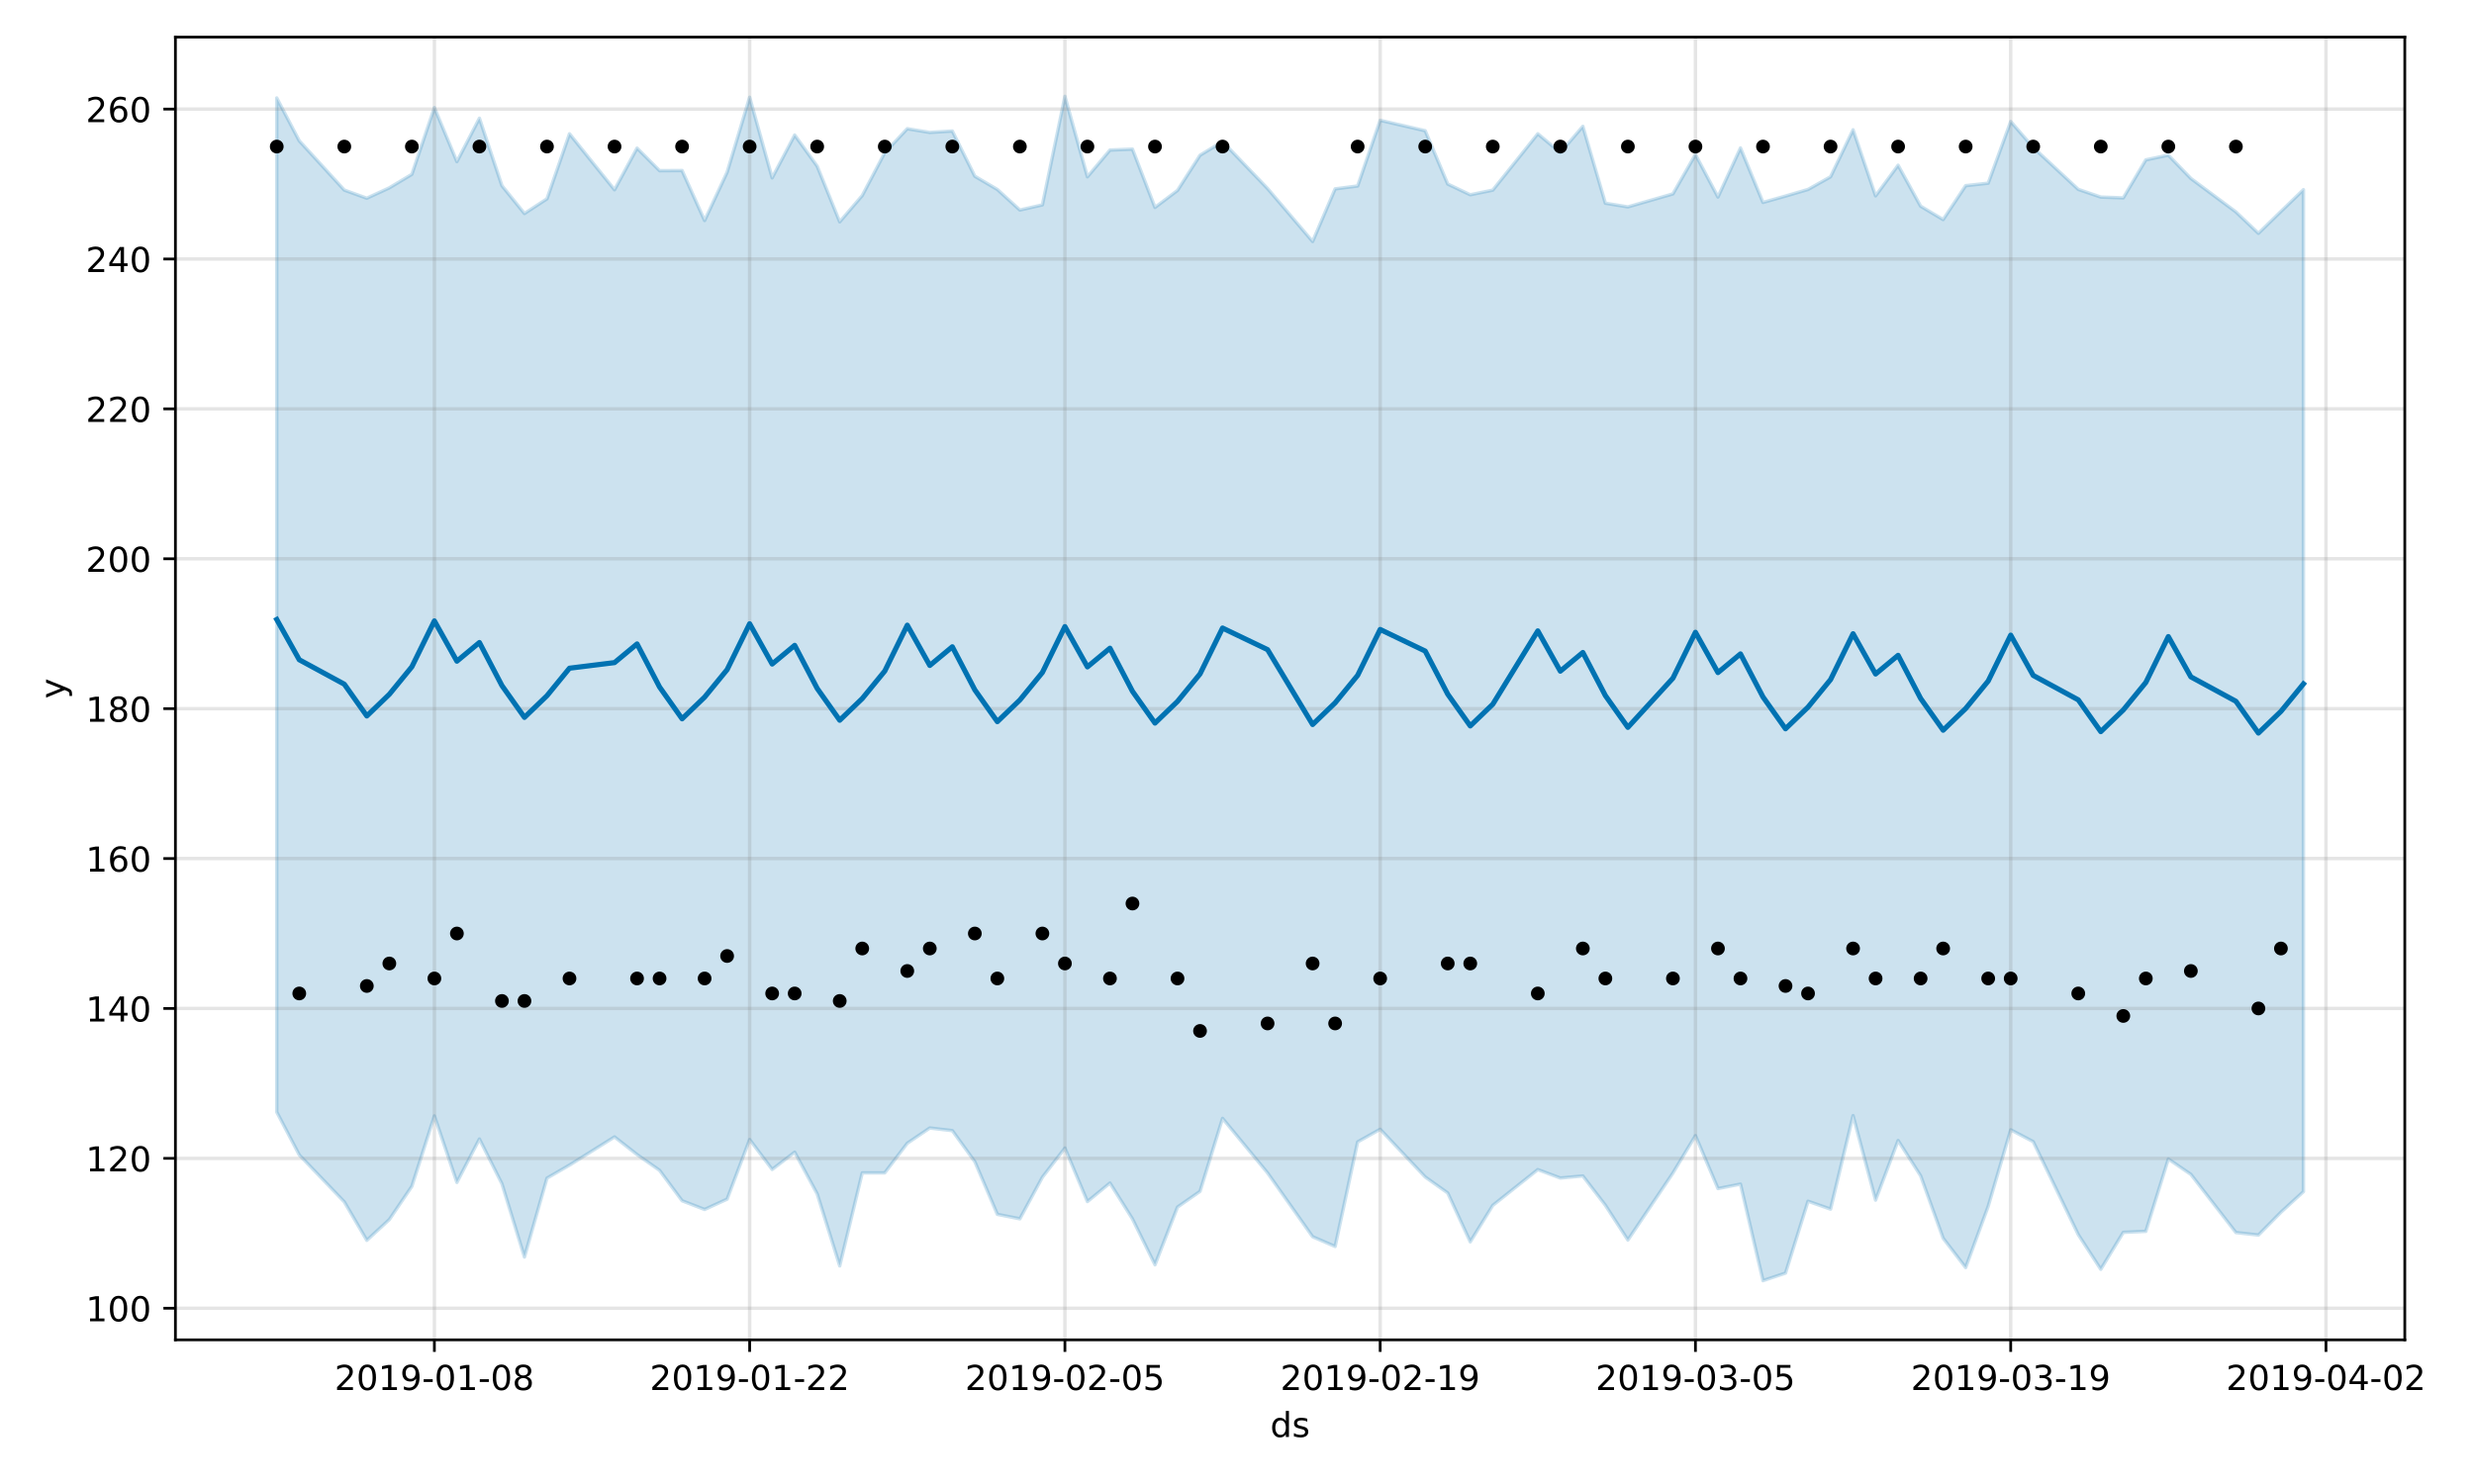 <?xml version="1.0" encoding="utf-8" standalone="no"?>
<!DOCTYPE svg PUBLIC "-//W3C//DTD SVG 1.1//EN"
  "http://www.w3.org/Graphics/SVG/1.1/DTD/svg11.dtd">
<!-- Created with matplotlib (https://matplotlib.org/) -->
<svg height="432pt" version="1.1" viewBox="0 0 720 432" width="720pt" xmlns="http://www.w3.org/2000/svg" xmlns:xlink="http://www.w3.org/1999/xlink">
 <defs>
  <style type="text/css">
*{stroke-linecap:butt;stroke-linejoin:round;}
  </style>
 </defs>
 <g id="figure_1">
  <g id="patch_1">
   <path d="M 0 432 
L 720 432 
L 720 0 
L 0 0 
z
" style="fill:#ffffff;"/>
  </g>
  <g id="axes_1">
   <g id="patch_2">
    <path d="M 51.05 390.04 
L 699.857 390.04 
L 699.857 10.8 
L 51.05 10.8 
z
" style="fill:#ffffff;"/>
   </g>
   <g id="PolyCollection_1">
    <defs>
     <path d="M 80.541 -403.486 
L 80.541 -108.276 
L 87.095 -95.794 
L 100.202 -82.123 
L 106.756 -70.928 
L 113.309 -76.983 
L 119.863 -86.652 
L 126.417 -107.153 
L 132.97 -87.79 
L 139.524 -100.424 
L 146.077 -87.39 
L 152.631 -66.068 
L 159.185 -89.033 
L 165.738 -92.831 
L 178.845 -101.034 
L 185.399 -95.899 
L 191.953 -91.303 
L 198.506 -82.448 
L 205.06 -79.917 
L 211.613 -82.92 
L 218.167 -100.283 
L 224.721 -91.564 
L 231.274 -96.594 
L 237.828 -84.44 
L 244.381 -63.495 
L 250.935 -90.563 
L 257.489 -90.576 
L 264.042 -99.187 
L 270.596 -103.63 
L 277.15 -102.867 
L 283.703 -93.832 
L 290.257 -78.493 
L 296.81 -77.198 
L 303.364 -89.296 
L 309.918 -97.794 
L 316.471 -82.213 
L 323.025 -87.608 
L 329.578 -77.156 
L 336.132 -63.813 
L 342.686 -80.607 
L 349.239 -85.186 
L 355.793 -106.428 
L 368.9 -90.552 
L 382.007 -71.983 
L 388.561 -69.144 
L 395.114 -99.582 
L 401.668 -103.259 
L 414.775 -89.368 
L 421.329 -84.712 
L 427.883 -70.486 
L 434.436 -81.1 
L 447.543 -91.521 
L 454.097 -89.069 
L 460.651 -89.668 
L 467.204 -81.146 
L 473.758 -71.019 
L 486.865 -90.527 
L 493.419 -101.412 
L 499.972 -85.998 
L 506.526 -87.296 
L 513.079 -59.198 
L 519.633 -61.391 
L 526.187 -82.316 
L 532.74 -80.013 
L 539.294 -107.235 
L 545.847 -82.641 
L 552.401 -99.99 
L 558.955 -89.714 
L 565.508 -71.543 
L 572.062 -63.002 
L 578.616 -80.824 
L 585.169 -103.11 
L 591.723 -99.659 
L 604.83 -72.6 
L 611.384 -62.49 
L 617.937 -73.256 
L 624.491 -73.547 
L 631.044 -94.607 
L 637.598 -90.135 
L 650.705 -73.196 
L 657.259 -72.47 
L 663.812 -79.109 
L 670.366 -85.109 
L 670.366 -376.78 
L 670.366 -376.78 
L 663.812 -370.452 
L 657.259 -364.079 
L 650.705 -370.322 
L 637.598 -380.06 
L 631.044 -386.842 
L 624.491 -385.464 
L 617.937 -374.398 
L 611.384 -374.636 
L 604.83 -376.878 
L 591.723 -389.072 
L 585.169 -396.627 
L 578.616 -378.676 
L 572.062 -377.958 
L 565.508 -368.081 
L 558.955 -371.982 
L 552.401 -383.9 
L 545.847 -374.986 
L 539.294 -394.219 
L 532.74 -380.542 
L 526.187 -376.855 
L 519.633 -374.927 
L 513.079 -373.076 
L 506.526 -388.932 
L 499.972 -374.646 
L 493.419 -387.031 
L 486.865 -375.557 
L 473.758 -371.777 
L 467.204 -372.85 
L 460.651 -395.222 
L 454.097 -387.57 
L 447.543 -393.056 
L 434.436 -376.654 
L 427.883 -375.308 
L 421.329 -378.43 
L 414.775 -393.946 
L 401.668 -396.974 
L 395.114 -377.864 
L 388.561 -377.028 
L 382.007 -361.702 
L 368.9 -377.119 
L 355.793 -390.779 
L 349.239 -386.807 
L 342.686 -376.57 
L 336.132 -371.62 
L 329.578 -388.592 
L 323.025 -388.317 
L 316.471 -380.534 
L 309.918 -403.962 
L 303.364 -372.362 
L 296.81 -370.867 
L 290.257 -376.847 
L 283.703 -380.701 
L 277.15 -393.854 
L 270.596 -393.45 
L 264.042 -394.531 
L 257.489 -387.549 
L 250.935 -375.076 
L 244.381 -367.421 
L 237.828 -383.616 
L 231.274 -392.693 
L 224.721 -380.219 
L 218.167 -403.687 
L 211.613 -381.873 
L 205.06 -367.809 
L 198.506 -382.363 
L 191.953 -382.318 
L 185.399 -388.881 
L 178.845 -376.756 
L 165.738 -393.054 
L 159.185 -374.126 
L 152.631 -369.849 
L 146.077 -377.953 
L 139.524 -397.583 
L 132.97 -384.95 
L 126.417 -400.688 
L 119.863 -381.257 
L 113.309 -377.327 
L 106.756 -374.306 
L 100.202 -376.675 
L 87.095 -391.009 
L 80.541 -403.486 
z
" id="mfa44225523" style="stroke:#0072b2;stroke-opacity:0.2;"/>
    </defs>
    <g clip-path="url(#p1479cf984b)">
     <use style="fill:#0072b2;fill-opacity:0.2;stroke:#0072b2;stroke-opacity:0.2;" x="0" xlink:href="#mfa44225523" y="432"/>
    </g>
   </g>
   <g id="matplotlib.axis_1">
    <g id="xtick_1">
     <g id="line2d_1">
      <path clip-path="url(#p1479cf984b)" d="M 126.417 390.04 
L 126.417 10.8 
" style="fill:none;stroke:#808080;stroke-linecap:square;stroke-opacity:0.2;"/>
     </g>
     <g id="line2d_2">
      <defs>
       <path d="M 0 0 
L 0 3.5 
" id="m2a9c093002" style="stroke:#000000;stroke-width:0.8;"/>
      </defs>
      <g>
       <use style="stroke:#000000;stroke-width:0.8;" x="126.417" xlink:href="#m2a9c093002" y="390.04"/>
      </g>
     </g>
     <g id="text_1">
      <!-- 2019-01-08 -->
      <defs>
       <path d="M 19.188 8.297 
L 53.609 8.297 
L 53.609 0 
L 7.328 0 
L 7.328 8.297 
Q 12.938 14.109 22.625 23.891 
Q 32.328 33.688 34.812 36.531 
Q 39.547 41.844 41.422 45.531 
Q 43.312 49.219 43.312 52.781 
Q 43.312 58.594 39.234 62.25 
Q 35.156 65.922 28.609 65.922 
Q 23.969 65.922 18.812 64.312 
Q 13.672 62.703 7.812 59.422 
L 7.812 69.391 
Q 13.766 71.781 18.938 73 
Q 24.125 74.219 28.422 74.219 
Q 39.75 74.219 46.484 68.547 
Q 53.219 62.891 53.219 53.422 
Q 53.219 48.922 51.531 44.891 
Q 49.859 40.875 45.406 35.406 
Q 44.188 33.984 37.641 27.219 
Q 31.109 20.453 19.188 8.297 
z
" id="DejaVuSans-50"/>
       <path d="M 31.781 66.406 
Q 24.172 66.406 20.328 58.906 
Q 16.5 51.422 16.5 36.375 
Q 16.5 21.391 20.328 13.891 
Q 24.172 6.391 31.781 6.391 
Q 39.453 6.391 43.281 13.891 
Q 47.125 21.391 47.125 36.375 
Q 47.125 51.422 43.281 58.906 
Q 39.453 66.406 31.781 66.406 
z
M 31.781 74.219 
Q 44.047 74.219 50.516 64.516 
Q 56.984 54.828 56.984 36.375 
Q 56.984 17.969 50.516 8.266 
Q 44.047 -1.422 31.781 -1.422 
Q 19.531 -1.422 13.062 8.266 
Q 6.594 17.969 6.594 36.375 
Q 6.594 54.828 13.062 64.516 
Q 19.531 74.219 31.781 74.219 
z
" id="DejaVuSans-48"/>
       <path d="M 12.406 8.297 
L 28.516 8.297 
L 28.516 63.922 
L 10.984 60.406 
L 10.984 69.391 
L 28.422 72.906 
L 38.281 72.906 
L 38.281 8.297 
L 54.391 8.297 
L 54.391 0 
L 12.406 0 
z
" id="DejaVuSans-49"/>
       <path d="M 10.984 1.516 
L 10.984 10.5 
Q 14.703 8.734 18.5 7.812 
Q 22.312 6.891 25.984 6.891 
Q 35.75 6.891 40.891 13.453 
Q 46.047 20.016 46.781 33.406 
Q 43.953 29.203 39.594 26.953 
Q 35.25 24.703 29.984 24.703 
Q 19.047 24.703 12.672 31.312 
Q 6.297 37.938 6.297 49.422 
Q 6.297 60.641 12.938 67.422 
Q 19.578 74.219 30.609 74.219 
Q 43.266 74.219 49.922 64.516 
Q 56.594 54.828 56.594 36.375 
Q 56.594 19.141 48.406 8.859 
Q 40.234 -1.422 26.422 -1.422 
Q 22.703 -1.422 18.891 -0.688 
Q 15.094 0.047 10.984 1.516 
z
M 30.609 32.422 
Q 37.25 32.422 41.125 36.953 
Q 45.016 41.5 45.016 49.422 
Q 45.016 57.281 41.125 61.844 
Q 37.25 66.406 30.609 66.406 
Q 23.969 66.406 20.094 61.844 
Q 16.219 57.281 16.219 49.422 
Q 16.219 41.5 20.094 36.953 
Q 23.969 32.422 30.609 32.422 
z
" id="DejaVuSans-57"/>
       <path d="M 4.891 31.391 
L 31.203 31.391 
L 31.203 23.391 
L 4.891 23.391 
z
" id="DejaVuSans-45"/>
       <path d="M 31.781 34.625 
Q 24.75 34.625 20.719 30.859 
Q 16.703 27.094 16.703 20.516 
Q 16.703 13.922 20.719 10.156 
Q 24.75 6.391 31.781 6.391 
Q 38.812 6.391 42.859 10.172 
Q 46.922 13.969 46.922 20.516 
Q 46.922 27.094 42.891 30.859 
Q 38.875 34.625 31.781 34.625 
z
M 21.922 38.812 
Q 15.578 40.375 12.031 44.719 
Q 8.5 49.078 8.5 55.328 
Q 8.5 64.062 14.719 69.141 
Q 20.953 74.219 31.781 74.219 
Q 42.672 74.219 48.875 69.141 
Q 55.078 64.062 55.078 55.328 
Q 55.078 49.078 51.531 44.719 
Q 48 40.375 41.703 38.812 
Q 48.828 37.156 52.797 32.312 
Q 56.781 27.484 56.781 20.516 
Q 56.781 9.906 50.312 4.234 
Q 43.844 -1.422 31.781 -1.422 
Q 19.734 -1.422 13.25 4.234 
Q 6.781 9.906 6.781 20.516 
Q 6.781 27.484 10.781 32.312 
Q 14.797 37.156 21.922 38.812 
z
M 18.312 54.391 
Q 18.312 48.734 21.844 45.562 
Q 25.391 42.391 31.781 42.391 
Q 38.141 42.391 41.719 45.562 
Q 45.312 48.734 45.312 54.391 
Q 45.312 60.062 41.719 63.234 
Q 38.141 66.406 31.781 66.406 
Q 25.391 66.406 21.844 63.234 
Q 18.312 60.062 18.312 54.391 
z
" id="DejaVuSans-56"/>
      </defs>
      <g transform="translate(97.359 404.638)scale(0.1 -0.1)">
       <use xlink:href="#DejaVuSans-50"/>
       <use x="63.623" xlink:href="#DejaVuSans-48"/>
       <use x="127.246" xlink:href="#DejaVuSans-49"/>
       <use x="190.869" xlink:href="#DejaVuSans-57"/>
       <use x="254.492" xlink:href="#DejaVuSans-45"/>
       <use x="290.576" xlink:href="#DejaVuSans-48"/>
       <use x="354.199" xlink:href="#DejaVuSans-49"/>
       <use x="417.822" xlink:href="#DejaVuSans-45"/>
       <use x="453.906" xlink:href="#DejaVuSans-48"/>
       <use x="517.529" xlink:href="#DejaVuSans-56"/>
      </g>
     </g>
    </g>
    <g id="xtick_2">
     <g id="line2d_3">
      <path clip-path="url(#p1479cf984b)" d="M 218.167 390.04 
L 218.167 10.8 
" style="fill:none;stroke:#808080;stroke-linecap:square;stroke-opacity:0.2;"/>
     </g>
     <g id="line2d_4">
      <g>
       <use style="stroke:#000000;stroke-width:0.8;" x="218.167" xlink:href="#m2a9c093002" y="390.04"/>
      </g>
     </g>
     <g id="text_2">
      <!-- 2019-01-22 -->
      <g transform="translate(189.109 404.638)scale(0.1 -0.1)">
       <use xlink:href="#DejaVuSans-50"/>
       <use x="63.623" xlink:href="#DejaVuSans-48"/>
       <use x="127.246" xlink:href="#DejaVuSans-49"/>
       <use x="190.869" xlink:href="#DejaVuSans-57"/>
       <use x="254.492" xlink:href="#DejaVuSans-45"/>
       <use x="290.576" xlink:href="#DejaVuSans-48"/>
       <use x="354.199" xlink:href="#DejaVuSans-49"/>
       <use x="417.822" xlink:href="#DejaVuSans-45"/>
       <use x="453.906" xlink:href="#DejaVuSans-50"/>
       <use x="517.529" xlink:href="#DejaVuSans-50"/>
      </g>
     </g>
    </g>
    <g id="xtick_3">
     <g id="line2d_5">
      <path clip-path="url(#p1479cf984b)" d="M 309.918 390.04 
L 309.918 10.8 
" style="fill:none;stroke:#808080;stroke-linecap:square;stroke-opacity:0.2;"/>
     </g>
     <g id="line2d_6">
      <g>
       <use style="stroke:#000000;stroke-width:0.8;" x="309.918" xlink:href="#m2a9c093002" y="390.04"/>
      </g>
     </g>
     <g id="text_3">
      <!-- 2019-02-05 -->
      <defs>
       <path d="M 10.797 72.906 
L 49.516 72.906 
L 49.516 64.594 
L 19.828 64.594 
L 19.828 46.734 
Q 21.969 47.469 24.109 47.828 
Q 26.266 48.188 28.422 48.188 
Q 40.625 48.188 47.75 41.5 
Q 54.891 34.812 54.891 23.391 
Q 54.891 11.625 47.562 5.094 
Q 40.234 -1.422 26.906 -1.422 
Q 22.312 -1.422 17.547 -0.641 
Q 12.797 0.141 7.719 1.703 
L 7.719 11.625 
Q 12.109 9.234 16.797 8.062 
Q 21.484 6.891 26.703 6.891 
Q 35.156 6.891 40.078 11.328 
Q 45.016 15.766 45.016 23.391 
Q 45.016 31 40.078 35.438 
Q 35.156 39.891 26.703 39.891 
Q 22.75 39.891 18.812 39.016 
Q 14.891 38.141 10.797 36.281 
z
" id="DejaVuSans-53"/>
      </defs>
      <g transform="translate(280.86 404.638)scale(0.1 -0.1)">
       <use xlink:href="#DejaVuSans-50"/>
       <use x="63.623" xlink:href="#DejaVuSans-48"/>
       <use x="127.246" xlink:href="#DejaVuSans-49"/>
       <use x="190.869" xlink:href="#DejaVuSans-57"/>
       <use x="254.492" xlink:href="#DejaVuSans-45"/>
       <use x="290.576" xlink:href="#DejaVuSans-48"/>
       <use x="354.199" xlink:href="#DejaVuSans-50"/>
       <use x="417.822" xlink:href="#DejaVuSans-45"/>
       <use x="453.906" xlink:href="#DejaVuSans-48"/>
       <use x="517.529" xlink:href="#DejaVuSans-53"/>
      </g>
     </g>
    </g>
    <g id="xtick_4">
     <g id="line2d_7">
      <path clip-path="url(#p1479cf984b)" d="M 401.668 390.04 
L 401.668 10.8 
" style="fill:none;stroke:#808080;stroke-linecap:square;stroke-opacity:0.2;"/>
     </g>
     <g id="line2d_8">
      <g>
       <use style="stroke:#000000;stroke-width:0.8;" x="401.668" xlink:href="#m2a9c093002" y="390.04"/>
      </g>
     </g>
     <g id="text_4">
      <!-- 2019-02-19 -->
      <g transform="translate(372.61 404.638)scale(0.1 -0.1)">
       <use xlink:href="#DejaVuSans-50"/>
       <use x="63.623" xlink:href="#DejaVuSans-48"/>
       <use x="127.246" xlink:href="#DejaVuSans-49"/>
       <use x="190.869" xlink:href="#DejaVuSans-57"/>
       <use x="254.492" xlink:href="#DejaVuSans-45"/>
       <use x="290.576" xlink:href="#DejaVuSans-48"/>
       <use x="354.199" xlink:href="#DejaVuSans-50"/>
       <use x="417.822" xlink:href="#DejaVuSans-45"/>
       <use x="453.906" xlink:href="#DejaVuSans-49"/>
       <use x="517.529" xlink:href="#DejaVuSans-57"/>
      </g>
     </g>
    </g>
    <g id="xtick_5">
     <g id="line2d_9">
      <path clip-path="url(#p1479cf984b)" d="M 493.419 390.04 
L 493.419 10.8 
" style="fill:none;stroke:#808080;stroke-linecap:square;stroke-opacity:0.2;"/>
     </g>
     <g id="line2d_10">
      <g>
       <use style="stroke:#000000;stroke-width:0.8;" x="493.419" xlink:href="#m2a9c093002" y="390.04"/>
      </g>
     </g>
     <g id="text_5">
      <!-- 2019-03-05 -->
      <defs>
       <path d="M 40.578 39.312 
Q 47.656 37.797 51.625 33 
Q 55.609 28.219 55.609 21.188 
Q 55.609 10.406 48.188 4.484 
Q 40.766 -1.422 27.094 -1.422 
Q 22.516 -1.422 17.656 -0.516 
Q 12.797 0.391 7.625 2.203 
L 7.625 11.719 
Q 11.719 9.328 16.594 8.109 
Q 21.484 6.891 26.812 6.891 
Q 36.078 6.891 40.938 10.547 
Q 45.797 14.203 45.797 21.188 
Q 45.797 27.641 41.281 31.266 
Q 36.766 34.906 28.719 34.906 
L 20.219 34.906 
L 20.219 43.016 
L 29.109 43.016 
Q 36.375 43.016 40.234 45.922 
Q 44.094 48.828 44.094 54.297 
Q 44.094 59.906 40.109 62.906 
Q 36.141 65.922 28.719 65.922 
Q 24.656 65.922 20.016 65.031 
Q 15.375 64.156 9.812 62.312 
L 9.812 71.094 
Q 15.438 72.656 20.344 73.438 
Q 25.25 74.219 29.594 74.219 
Q 40.828 74.219 47.359 69.109 
Q 53.906 64.016 53.906 55.328 
Q 53.906 49.266 50.438 45.094 
Q 46.969 40.922 40.578 39.312 
z
" id="DejaVuSans-51"/>
      </defs>
      <g transform="translate(464.361 404.638)scale(0.1 -0.1)">
       <use xlink:href="#DejaVuSans-50"/>
       <use x="63.623" xlink:href="#DejaVuSans-48"/>
       <use x="127.246" xlink:href="#DejaVuSans-49"/>
       <use x="190.869" xlink:href="#DejaVuSans-57"/>
       <use x="254.492" xlink:href="#DejaVuSans-45"/>
       <use x="290.576" xlink:href="#DejaVuSans-48"/>
       <use x="354.199" xlink:href="#DejaVuSans-51"/>
       <use x="417.822" xlink:href="#DejaVuSans-45"/>
       <use x="453.906" xlink:href="#DejaVuSans-48"/>
       <use x="517.529" xlink:href="#DejaVuSans-53"/>
      </g>
     </g>
    </g>
    <g id="xtick_6">
     <g id="line2d_11">
      <path clip-path="url(#p1479cf984b)" d="M 585.169 390.04 
L 585.169 10.8 
" style="fill:none;stroke:#808080;stroke-linecap:square;stroke-opacity:0.2;"/>
     </g>
     <g id="line2d_12">
      <g>
       <use style="stroke:#000000;stroke-width:0.8;" x="585.169" xlink:href="#m2a9c093002" y="390.04"/>
      </g>
     </g>
     <g id="text_6">
      <!-- 2019-03-19 -->
      <g transform="translate(556.111 404.638)scale(0.1 -0.1)">
       <use xlink:href="#DejaVuSans-50"/>
       <use x="63.623" xlink:href="#DejaVuSans-48"/>
       <use x="127.246" xlink:href="#DejaVuSans-49"/>
       <use x="190.869" xlink:href="#DejaVuSans-57"/>
       <use x="254.492" xlink:href="#DejaVuSans-45"/>
       <use x="290.576" xlink:href="#DejaVuSans-48"/>
       <use x="354.199" xlink:href="#DejaVuSans-51"/>
       <use x="417.822" xlink:href="#DejaVuSans-45"/>
       <use x="453.906" xlink:href="#DejaVuSans-49"/>
       <use x="517.529" xlink:href="#DejaVuSans-57"/>
      </g>
     </g>
    </g>
    <g id="xtick_7">
     <g id="line2d_13">
      <path clip-path="url(#p1479cf984b)" d="M 676.92 390.04 
L 676.92 10.8 
" style="fill:none;stroke:#808080;stroke-linecap:square;stroke-opacity:0.2;"/>
     </g>
     <g id="line2d_14">
      <g>
       <use style="stroke:#000000;stroke-width:0.8;" x="676.92" xlink:href="#m2a9c093002" y="390.04"/>
      </g>
     </g>
     <g id="text_7">
      <!-- 2019-04-02 -->
      <defs>
       <path d="M 37.797 64.312 
L 12.891 25.391 
L 37.797 25.391 
z
M 35.203 72.906 
L 47.609 72.906 
L 47.609 25.391 
L 58.016 25.391 
L 58.016 17.188 
L 47.609 17.188 
L 47.609 0 
L 37.797 0 
L 37.797 17.188 
L 4.891 17.188 
L 4.891 26.703 
z
" id="DejaVuSans-52"/>
      </defs>
      <g transform="translate(647.862 404.638)scale(0.1 -0.1)">
       <use xlink:href="#DejaVuSans-50"/>
       <use x="63.623" xlink:href="#DejaVuSans-48"/>
       <use x="127.246" xlink:href="#DejaVuSans-49"/>
       <use x="190.869" xlink:href="#DejaVuSans-57"/>
       <use x="254.492" xlink:href="#DejaVuSans-45"/>
       <use x="290.576" xlink:href="#DejaVuSans-48"/>
       <use x="354.199" xlink:href="#DejaVuSans-52"/>
       <use x="417.822" xlink:href="#DejaVuSans-45"/>
       <use x="453.906" xlink:href="#DejaVuSans-48"/>
       <use x="517.529" xlink:href="#DejaVuSans-50"/>
      </g>
     </g>
    </g>
    <g id="text_8">
     <!-- ds -->
     <defs>
      <path d="M 45.406 46.391 
L 45.406 75.984 
L 54.391 75.984 
L 54.391 0 
L 45.406 0 
L 45.406 8.203 
Q 42.578 3.328 38.25 0.953 
Q 33.938 -1.422 27.875 -1.422 
Q 17.969 -1.422 11.734 6.484 
Q 5.516 14.406 5.516 27.297 
Q 5.516 40.188 11.734 48.094 
Q 17.969 56 27.875 56 
Q 33.938 56 38.25 53.625 
Q 42.578 51.266 45.406 46.391 
z
M 14.797 27.297 
Q 14.797 17.391 18.875 11.75 
Q 22.953 6.109 30.078 6.109 
Q 37.203 6.109 41.297 11.75 
Q 45.406 17.391 45.406 27.297 
Q 45.406 37.203 41.297 42.844 
Q 37.203 48.484 30.078 48.484 
Q 22.953 48.484 18.875 42.844 
Q 14.797 37.203 14.797 27.297 
z
" id="DejaVuSans-100"/>
      <path d="M 44.281 53.078 
L 44.281 44.578 
Q 40.484 46.531 36.375 47.5 
Q 32.281 48.484 27.875 48.484 
Q 21.188 48.484 17.844 46.438 
Q 14.5 44.391 14.5 40.281 
Q 14.5 37.156 16.891 35.375 
Q 19.281 33.594 26.516 31.984 
L 29.594 31.297 
Q 39.156 29.25 43.188 25.516 
Q 47.219 21.781 47.219 15.094 
Q 47.219 7.469 41.188 3.016 
Q 35.156 -1.422 24.609 -1.422 
Q 20.219 -1.422 15.453 -0.562 
Q 10.688 0.297 5.422 2 
L 5.422 11.281 
Q 10.406 8.688 15.234 7.391 
Q 20.062 6.109 24.812 6.109 
Q 31.156 6.109 34.562 8.281 
Q 37.984 10.453 37.984 14.406 
Q 37.984 18.062 35.516 20.016 
Q 33.062 21.969 24.703 23.781 
L 21.578 24.516 
Q 13.234 26.266 9.516 29.906 
Q 5.812 33.547 5.812 39.891 
Q 5.812 47.609 11.281 51.797 
Q 16.75 56 26.812 56 
Q 31.781 56 36.172 55.266 
Q 40.578 54.547 44.281 53.078 
z
" id="DejaVuSans-115"/>
     </defs>
     <g transform="translate(369.675 418.317)scale(0.1 -0.1)">
      <use xlink:href="#DejaVuSans-100"/>
      <use x="63.477" xlink:href="#DejaVuSans-115"/>
     </g>
    </g>
   </g>
   <g id="matplotlib.axis_2">
    <g id="ytick_1">
     <g id="line2d_15">
      <path clip-path="url(#p1479cf984b)" d="M 51.05 380.836 
L 699.857 380.836 
" style="fill:none;stroke:#808080;stroke-linecap:square;stroke-opacity:0.2;"/>
     </g>
     <g id="line2d_16">
      <defs>
       <path d="M 0 0 
L -3.5 0 
" id="m438c15d781" style="stroke:#000000;stroke-width:0.8;"/>
      </defs>
      <g>
       <use style="stroke:#000000;stroke-width:0.8;" x="51.05" xlink:href="#m438c15d781" y="380.836"/>
      </g>
     </g>
     <g id="text_9">
      <!-- 100 -->
      <g transform="translate(24.962 384.636)scale(0.1 -0.1)">
       <use xlink:href="#DejaVuSans-49"/>
       <use x="63.623" xlink:href="#DejaVuSans-48"/>
       <use x="127.246" xlink:href="#DejaVuSans-48"/>
      </g>
     </g>
    </g>
    <g id="ytick_2">
     <g id="line2d_17">
      <path clip-path="url(#p1479cf984b)" d="M 51.05 337.201 
L 699.857 337.201 
" style="fill:none;stroke:#808080;stroke-linecap:square;stroke-opacity:0.2;"/>
     </g>
     <g id="line2d_18">
      <g>
       <use style="stroke:#000000;stroke-width:0.8;" x="51.05" xlink:href="#m438c15d781" y="337.201"/>
      </g>
     </g>
     <g id="text_10">
      <!-- 120 -->
      <g transform="translate(24.962 341.001)scale(0.1 -0.1)">
       <use xlink:href="#DejaVuSans-49"/>
       <use x="63.623" xlink:href="#DejaVuSans-50"/>
       <use x="127.246" xlink:href="#DejaVuSans-48"/>
      </g>
     </g>
    </g>
    <g id="ytick_3">
     <g id="line2d_19">
      <path clip-path="url(#p1479cf984b)" d="M 51.05 293.566 
L 699.857 293.566 
" style="fill:none;stroke:#808080;stroke-linecap:square;stroke-opacity:0.2;"/>
     </g>
     <g id="line2d_20">
      <g>
       <use style="stroke:#000000;stroke-width:0.8;" x="51.05" xlink:href="#m438c15d781" y="293.566"/>
      </g>
     </g>
     <g id="text_11">
      <!-- 140 -->
      <g transform="translate(24.962 297.366)scale(0.1 -0.1)">
       <use xlink:href="#DejaVuSans-49"/>
       <use x="63.623" xlink:href="#DejaVuSans-52"/>
       <use x="127.246" xlink:href="#DejaVuSans-48"/>
      </g>
     </g>
    </g>
    <g id="ytick_4">
     <g id="line2d_21">
      <path clip-path="url(#p1479cf984b)" d="M 51.05 249.932 
L 699.857 249.932 
" style="fill:none;stroke:#808080;stroke-linecap:square;stroke-opacity:0.2;"/>
     </g>
     <g id="line2d_22">
      <g>
       <use style="stroke:#000000;stroke-width:0.8;" x="51.05" xlink:href="#m438c15d781" y="249.932"/>
      </g>
     </g>
     <g id="text_12">
      <!-- 160 -->
      <defs>
       <path d="M 33.016 40.375 
Q 26.375 40.375 22.484 35.828 
Q 18.609 31.297 18.609 23.391 
Q 18.609 15.531 22.484 10.953 
Q 26.375 6.391 33.016 6.391 
Q 39.656 6.391 43.531 10.953 
Q 47.406 15.531 47.406 23.391 
Q 47.406 31.297 43.531 35.828 
Q 39.656 40.375 33.016 40.375 
z
M 52.594 71.297 
L 52.594 62.312 
Q 48.875 64.062 45.094 64.984 
Q 41.312 65.922 37.594 65.922 
Q 27.828 65.922 22.672 59.328 
Q 17.531 52.734 16.797 39.406 
Q 19.672 43.656 24.016 45.922 
Q 28.375 48.188 33.594 48.188 
Q 44.578 48.188 50.953 41.516 
Q 57.328 34.859 57.328 23.391 
Q 57.328 12.156 50.688 5.359 
Q 44.047 -1.422 33.016 -1.422 
Q 20.359 -1.422 13.672 8.266 
Q 6.984 17.969 6.984 36.375 
Q 6.984 53.656 15.188 63.938 
Q 23.391 74.219 37.203 74.219 
Q 40.922 74.219 44.703 73.484 
Q 48.484 72.75 52.594 71.297 
z
" id="DejaVuSans-54"/>
      </defs>
      <g transform="translate(24.962 253.731)scale(0.1 -0.1)">
       <use xlink:href="#DejaVuSans-49"/>
       <use x="63.623" xlink:href="#DejaVuSans-54"/>
       <use x="127.246" xlink:href="#DejaVuSans-48"/>
      </g>
     </g>
    </g>
    <g id="ytick_5">
     <g id="line2d_23">
      <path clip-path="url(#p1479cf984b)" d="M 51.05 206.297 
L 699.857 206.297 
" style="fill:none;stroke:#808080;stroke-linecap:square;stroke-opacity:0.2;"/>
     </g>
     <g id="line2d_24">
      <g>
       <use style="stroke:#000000;stroke-width:0.8;" x="51.05" xlink:href="#m438c15d781" y="206.297"/>
      </g>
     </g>
     <g id="text_13">
      <!-- 180 -->
      <g transform="translate(24.962 210.096)scale(0.1 -0.1)">
       <use xlink:href="#DejaVuSans-49"/>
       <use x="63.623" xlink:href="#DejaVuSans-56"/>
       <use x="127.246" xlink:href="#DejaVuSans-48"/>
      </g>
     </g>
    </g>
    <g id="ytick_6">
     <g id="line2d_25">
      <path clip-path="url(#p1479cf984b)" d="M 51.05 162.662 
L 699.857 162.662 
" style="fill:none;stroke:#808080;stroke-linecap:square;stroke-opacity:0.2;"/>
     </g>
     <g id="line2d_26">
      <g>
       <use style="stroke:#000000;stroke-width:0.8;" x="51.05" xlink:href="#m438c15d781" y="162.662"/>
      </g>
     </g>
     <g id="text_14">
      <!-- 200 -->
      <g transform="translate(24.962 166.461)scale(0.1 -0.1)">
       <use xlink:href="#DejaVuSans-50"/>
       <use x="63.623" xlink:href="#DejaVuSans-48"/>
       <use x="127.246" xlink:href="#DejaVuSans-48"/>
      </g>
     </g>
    </g>
    <g id="ytick_7">
     <g id="line2d_27">
      <path clip-path="url(#p1479cf984b)" d="M 51.05 119.027 
L 699.857 119.027 
" style="fill:none;stroke:#808080;stroke-linecap:square;stroke-opacity:0.2;"/>
     </g>
     <g id="line2d_28">
      <g>
       <use style="stroke:#000000;stroke-width:0.8;" x="51.05" xlink:href="#m438c15d781" y="119.027"/>
      </g>
     </g>
     <g id="text_15">
      <!-- 220 -->
      <g transform="translate(24.962 122.826)scale(0.1 -0.1)">
       <use xlink:href="#DejaVuSans-50"/>
       <use x="63.623" xlink:href="#DejaVuSans-50"/>
       <use x="127.246" xlink:href="#DejaVuSans-48"/>
      </g>
     </g>
    </g>
    <g id="ytick_8">
     <g id="line2d_29">
      <path clip-path="url(#p1479cf984b)" d="M 51.05 75.392 
L 699.857 75.392 
" style="fill:none;stroke:#808080;stroke-linecap:square;stroke-opacity:0.2;"/>
     </g>
     <g id="line2d_30">
      <g>
       <use style="stroke:#000000;stroke-width:0.8;" x="51.05" xlink:href="#m438c15d781" y="75.392"/>
      </g>
     </g>
     <g id="text_16">
      <!-- 240 -->
      <g transform="translate(24.962 79.191)scale(0.1 -0.1)">
       <use xlink:href="#DejaVuSans-50"/>
       <use x="63.623" xlink:href="#DejaVuSans-52"/>
       <use x="127.246" xlink:href="#DejaVuSans-48"/>
      </g>
     </g>
    </g>
    <g id="ytick_9">
     <g id="line2d_31">
      <path clip-path="url(#p1479cf984b)" d="M 51.05 31.757 
L 699.857 31.757 
" style="fill:none;stroke:#808080;stroke-linecap:square;stroke-opacity:0.2;"/>
     </g>
     <g id="line2d_32">
      <g>
       <use style="stroke:#000000;stroke-width:0.8;" x="51.05" xlink:href="#m438c15d781" y="31.757"/>
      </g>
     </g>
     <g id="text_17">
      <!-- 260 -->
      <g transform="translate(24.962 35.556)scale(0.1 -0.1)">
       <use xlink:href="#DejaVuSans-50"/>
       <use x="63.623" xlink:href="#DejaVuSans-54"/>
       <use x="127.246" xlink:href="#DejaVuSans-48"/>
      </g>
     </g>
    </g>
    <g id="text_18">
     <!-- y -->
     <defs>
      <path d="M 32.172 -5.078 
Q 28.375 -14.844 24.75 -17.812 
Q 21.141 -20.797 15.094 -20.797 
L 7.906 -20.797 
L 7.906 -13.281 
L 13.188 -13.281 
Q 16.891 -13.281 18.938 -11.516 
Q 21 -9.766 23.484 -3.219 
L 25.094 0.875 
L 2.984 54.688 
L 12.5 54.688 
L 29.594 11.922 
L 46.688 54.688 
L 56.203 54.688 
z
" id="DejaVuSans-121"/>
     </defs>
     <g transform="translate(18.883 203.379)rotate(-90)scale(0.1 -0.1)">
      <use xlink:href="#DejaVuSans-121"/>
     </g>
    </g>
   </g>
   <g id="line2d_33">
    <defs>
     <path d="M 0 1.5 
C 0.398 1.5 0.779 1.342 1.061 1.061 
C 1.342 0.779 1.5 0.398 1.5 0 
C 1.5 -0.398 1.342 -0.779 1.061 -1.061 
C 0.779 -1.342 0.398 -1.5 0 -1.5 
C -0.398 -1.5 -0.779 -1.342 -1.061 -1.061 
C -1.342 -0.779 -1.5 -0.398 -1.5 0 
C -1.5 0.398 -1.342 0.779 -1.061 1.061 
C -0.779 1.342 -0.398 1.5 0 1.5 
z
" id="mf3d7c2ca19" style="stroke:#000000;"/>
    </defs>
    <g clip-path="url(#p1479cf984b)">
     <use style="stroke:#000000;" x="80.541" xlink:href="#mf3d7c2ca19" y="42.665"/>
     <use style="stroke:#000000;" x="87.095" xlink:href="#mf3d7c2ca19" y="289.203"/>
     <use style="stroke:#000000;" x="100.202" xlink:href="#mf3d7c2ca19" y="42.665"/>
     <use style="stroke:#000000;" x="106.756" xlink:href="#mf3d7c2ca19" y="287.021"/>
     <use style="stroke:#000000;" x="113.309" xlink:href="#mf3d7c2ca19" y="280.476"/>
     <use style="stroke:#000000;" x="119.863" xlink:href="#mf3d7c2ca19" y="42.665"/>
     <use style="stroke:#000000;" x="126.417" xlink:href="#mf3d7c2ca19" y="284.839"/>
     <use style="stroke:#000000;" x="132.97" xlink:href="#mf3d7c2ca19" y="271.749"/>
     <use style="stroke:#000000;" x="139.524" xlink:href="#mf3d7c2ca19" y="42.665"/>
     <use style="stroke:#000000;" x="146.077" xlink:href="#mf3d7c2ca19" y="291.385"/>
     <use style="stroke:#000000;" x="152.631" xlink:href="#mf3d7c2ca19" y="291.385"/>
     <use style="stroke:#000000;" x="159.185" xlink:href="#mf3d7c2ca19" y="42.665"/>
     <use style="stroke:#000000;" x="165.738" xlink:href="#mf3d7c2ca19" y="284.839"/>
     <use style="stroke:#000000;" x="178.845" xlink:href="#mf3d7c2ca19" y="42.665"/>
     <use style="stroke:#000000;" x="185.399" xlink:href="#mf3d7c2ca19" y="284.839"/>
     <use style="stroke:#000000;" x="191.953" xlink:href="#mf3d7c2ca19" y="284.839"/>
     <use style="stroke:#000000;" x="198.506" xlink:href="#mf3d7c2ca19" y="42.665"/>
     <use style="stroke:#000000;" x="205.06" xlink:href="#mf3d7c2ca19" y="284.839"/>
     <use style="stroke:#000000;" x="211.613" xlink:href="#mf3d7c2ca19" y="278.294"/>
     <use style="stroke:#000000;" x="218.167" xlink:href="#mf3d7c2ca19" y="42.665"/>
     <use style="stroke:#000000;" x="224.721" xlink:href="#mf3d7c2ca19" y="289.203"/>
     <use style="stroke:#000000;" x="231.274" xlink:href="#mf3d7c2ca19" y="289.203"/>
     <use style="stroke:#000000;" x="237.828" xlink:href="#mf3d7c2ca19" y="42.665"/>
     <use style="stroke:#000000;" x="244.381" xlink:href="#mf3d7c2ca19" y="291.385"/>
     <use style="stroke:#000000;" x="250.935" xlink:href="#mf3d7c2ca19" y="276.112"/>
     <use style="stroke:#000000;" x="257.489" xlink:href="#mf3d7c2ca19" y="42.665"/>
     <use style="stroke:#000000;" x="264.042" xlink:href="#mf3d7c2ca19" y="282.658"/>
     <use style="stroke:#000000;" x="270.596" xlink:href="#mf3d7c2ca19" y="276.112"/>
     <use style="stroke:#000000;" x="277.15" xlink:href="#mf3d7c2ca19" y="42.665"/>
     <use style="stroke:#000000;" x="283.703" xlink:href="#mf3d7c2ca19" y="271.749"/>
     <use style="stroke:#000000;" x="290.257" xlink:href="#mf3d7c2ca19" y="284.839"/>
     <use style="stroke:#000000;" x="296.81" xlink:href="#mf3d7c2ca19" y="42.665"/>
     <use style="stroke:#000000;" x="303.364" xlink:href="#mf3d7c2ca19" y="271.749"/>
     <use style="stroke:#000000;" x="309.918" xlink:href="#mf3d7c2ca19" y="280.476"/>
     <use style="stroke:#000000;" x="316.471" xlink:href="#mf3d7c2ca19" y="42.665"/>
     <use style="stroke:#000000;" x="323.025" xlink:href="#mf3d7c2ca19" y="284.839"/>
     <use style="stroke:#000000;" x="329.578" xlink:href="#mf3d7c2ca19" y="263.022"/>
     <use style="stroke:#000000;" x="336.132" xlink:href="#mf3d7c2ca19" y="42.665"/>
     <use style="stroke:#000000;" x="342.686" xlink:href="#mf3d7c2ca19" y="284.839"/>
     <use style="stroke:#000000;" x="349.239" xlink:href="#mf3d7c2ca19" y="300.112"/>
     <use style="stroke:#000000;" x="355.793" xlink:href="#mf3d7c2ca19" y="42.665"/>
     <use style="stroke:#000000;" x="368.9" xlink:href="#mf3d7c2ca19" y="297.93"/>
     <use style="stroke:#000000;" x="382.007" xlink:href="#mf3d7c2ca19" y="280.476"/>
     <use style="stroke:#000000;" x="388.561" xlink:href="#mf3d7c2ca19" y="297.93"/>
     <use style="stroke:#000000;" x="395.114" xlink:href="#mf3d7c2ca19" y="42.665"/>
     <use style="stroke:#000000;" x="401.668" xlink:href="#mf3d7c2ca19" y="284.839"/>
     <use style="stroke:#000000;" x="414.775" xlink:href="#mf3d7c2ca19" y="42.665"/>
     <use style="stroke:#000000;" x="421.329" xlink:href="#mf3d7c2ca19" y="280.476"/>
     <use style="stroke:#000000;" x="427.883" xlink:href="#mf3d7c2ca19" y="280.476"/>
     <use style="stroke:#000000;" x="434.436" xlink:href="#mf3d7c2ca19" y="42.665"/>
     <use style="stroke:#000000;" x="447.543" xlink:href="#mf3d7c2ca19" y="289.203"/>
     <use style="stroke:#000000;" x="454.097" xlink:href="#mf3d7c2ca19" y="42.665"/>
     <use style="stroke:#000000;" x="460.651" xlink:href="#mf3d7c2ca19" y="276.112"/>
     <use style="stroke:#000000;" x="467.204" xlink:href="#mf3d7c2ca19" y="284.839"/>
     <use style="stroke:#000000;" x="473.758" xlink:href="#mf3d7c2ca19" y="42.665"/>
     <use style="stroke:#000000;" x="486.865" xlink:href="#mf3d7c2ca19" y="284.839"/>
     <use style="stroke:#000000;" x="493.419" xlink:href="#mf3d7c2ca19" y="42.665"/>
     <use style="stroke:#000000;" x="499.972" xlink:href="#mf3d7c2ca19" y="276.112"/>
     <use style="stroke:#000000;" x="506.526" xlink:href="#mf3d7c2ca19" y="284.839"/>
     <use style="stroke:#000000;" x="513.079" xlink:href="#mf3d7c2ca19" y="42.665"/>
     <use style="stroke:#000000;" x="519.633" xlink:href="#mf3d7c2ca19" y="287.021"/>
     <use style="stroke:#000000;" x="526.187" xlink:href="#mf3d7c2ca19" y="289.203"/>
     <use style="stroke:#000000;" x="532.74" xlink:href="#mf3d7c2ca19" y="42.665"/>
     <use style="stroke:#000000;" x="539.294" xlink:href="#mf3d7c2ca19" y="276.112"/>
     <use style="stroke:#000000;" x="545.847" xlink:href="#mf3d7c2ca19" y="284.839"/>
     <use style="stroke:#000000;" x="552.401" xlink:href="#mf3d7c2ca19" y="42.665"/>
     <use style="stroke:#000000;" x="558.955" xlink:href="#mf3d7c2ca19" y="284.839"/>
     <use style="stroke:#000000;" x="565.508" xlink:href="#mf3d7c2ca19" y="276.112"/>
     <use style="stroke:#000000;" x="572.062" xlink:href="#mf3d7c2ca19" y="42.665"/>
     <use style="stroke:#000000;" x="578.616" xlink:href="#mf3d7c2ca19" y="284.839"/>
     <use style="stroke:#000000;" x="585.169" xlink:href="#mf3d7c2ca19" y="284.839"/>
     <use style="stroke:#000000;" x="591.723" xlink:href="#mf3d7c2ca19" y="42.665"/>
     <use style="stroke:#000000;" x="604.83" xlink:href="#mf3d7c2ca19" y="289.203"/>
     <use style="stroke:#000000;" x="611.384" xlink:href="#mf3d7c2ca19" y="42.665"/>
     <use style="stroke:#000000;" x="617.937" xlink:href="#mf3d7c2ca19" y="295.748"/>
     <use style="stroke:#000000;" x="624.491" xlink:href="#mf3d7c2ca19" y="284.839"/>
     <use style="stroke:#000000;" x="631.044" xlink:href="#mf3d7c2ca19" y="42.665"/>
     <use style="stroke:#000000;" x="637.598" xlink:href="#mf3d7c2ca19" y="282.658"/>
     <use style="stroke:#000000;" x="650.705" xlink:href="#mf3d7c2ca19" y="42.665"/>
     <use style="stroke:#000000;" x="657.259" xlink:href="#mf3d7c2ca19" y="293.566"/>
     <use style="stroke:#000000;" x="663.812" xlink:href="#mf3d7c2ca19" y="276.112"/>
    </g>
   </g>
   <g id="line2d_34">
    <path clip-path="url(#p1479cf984b)" d="M 80.541 180.337 
L 87.095 192.059 
L 100.202 199.167 
L 106.756 208.419 
L 113.309 202.112 
L 119.863 194.103 
L 126.417 180.751 
L 132.97 192.473 
L 139.524 187.04 
L 146.077 199.581 
L 152.631 208.834 
L 159.185 202.527 
L 165.738 194.517 
L 178.845 192.888 
L 185.399 187.455 
L 191.953 199.996 
L 198.506 209.249 
L 205.06 202.941 
L 211.613 194.932 
L 218.167 181.581 
L 224.721 193.303 
L 231.274 187.87 
L 237.828 200.411 
L 244.381 209.663 
L 250.935 203.356 
L 257.489 195.347 
L 264.042 181.995 
L 270.596 193.718 
L 277.15 188.284 
L 283.703 200.825 
L 290.257 210.078 
L 296.81 203.771 
L 303.364 195.761 
L 309.918 182.41 
L 316.471 194.132 
L 323.025 188.699 
L 329.578 201.24 
L 336.132 210.493 
L 342.686 204.185 
L 349.239 196.176 
L 355.793 182.825 
L 368.9 189.114 
L 382.007 210.907 
L 388.561 204.6 
L 395.114 196.591 
L 401.668 183.239 
L 414.775 189.528 
L 421.329 202.07 
L 427.883 211.322 
L 434.436 205.015 
L 447.543 183.654 
L 454.097 195.376 
L 460.651 189.943 
L 467.204 202.484 
L 473.758 211.737 
L 486.865 197.42 
L 493.419 184.069 
L 499.972 195.791 
L 506.526 190.358 
L 513.079 202.899 
L 519.633 212.151 
L 526.187 205.844 
L 532.74 197.835 
L 539.294 184.483 
L 545.847 196.206 
L 552.401 190.773 
L 558.955 203.314 
L 565.508 212.566 
L 572.062 206.259 
L 578.616 198.25 
L 585.169 184.898 
L 591.723 196.62 
L 604.83 203.728 
L 611.384 212.981 
L 617.937 206.674 
L 624.491 198.664 
L 631.044 185.313 
L 637.598 197.035 
L 650.705 204.143 
L 657.259 213.395 
L 663.812 207.088 
L 670.366 199.079 
" style="fill:none;stroke:#0072b2;stroke-linecap:square;stroke-width:1.5;"/>
   </g>
   <g id="patch_3">
    <path d="M 51.05 390.04 
L 51.05 10.8 
" style="fill:none;stroke:#000000;stroke-linecap:square;stroke-linejoin:miter;stroke-width:0.8;"/>
   </g>
   <g id="patch_4">
    <path d="M 699.857 390.04 
L 699.857 10.8 
" style="fill:none;stroke:#000000;stroke-linecap:square;stroke-linejoin:miter;stroke-width:0.8;"/>
   </g>
   <g id="patch_5">
    <path d="M 51.05 390.04 
L 699.857 390.04 
" style="fill:none;stroke:#000000;stroke-linecap:square;stroke-linejoin:miter;stroke-width:0.8;"/>
   </g>
   <g id="patch_6">
    <path d="M 51.05 10.8 
L 699.857 10.8 
" style="fill:none;stroke:#000000;stroke-linecap:square;stroke-linejoin:miter;stroke-width:0.8;"/>
   </g>
  </g>
 </g>
 <defs>
  <clipPath id="p1479cf984b">
   <rect height="379.24" width="648.807" x="51.05" y="10.8"/>
  </clipPath>
 </defs>
</svg>
